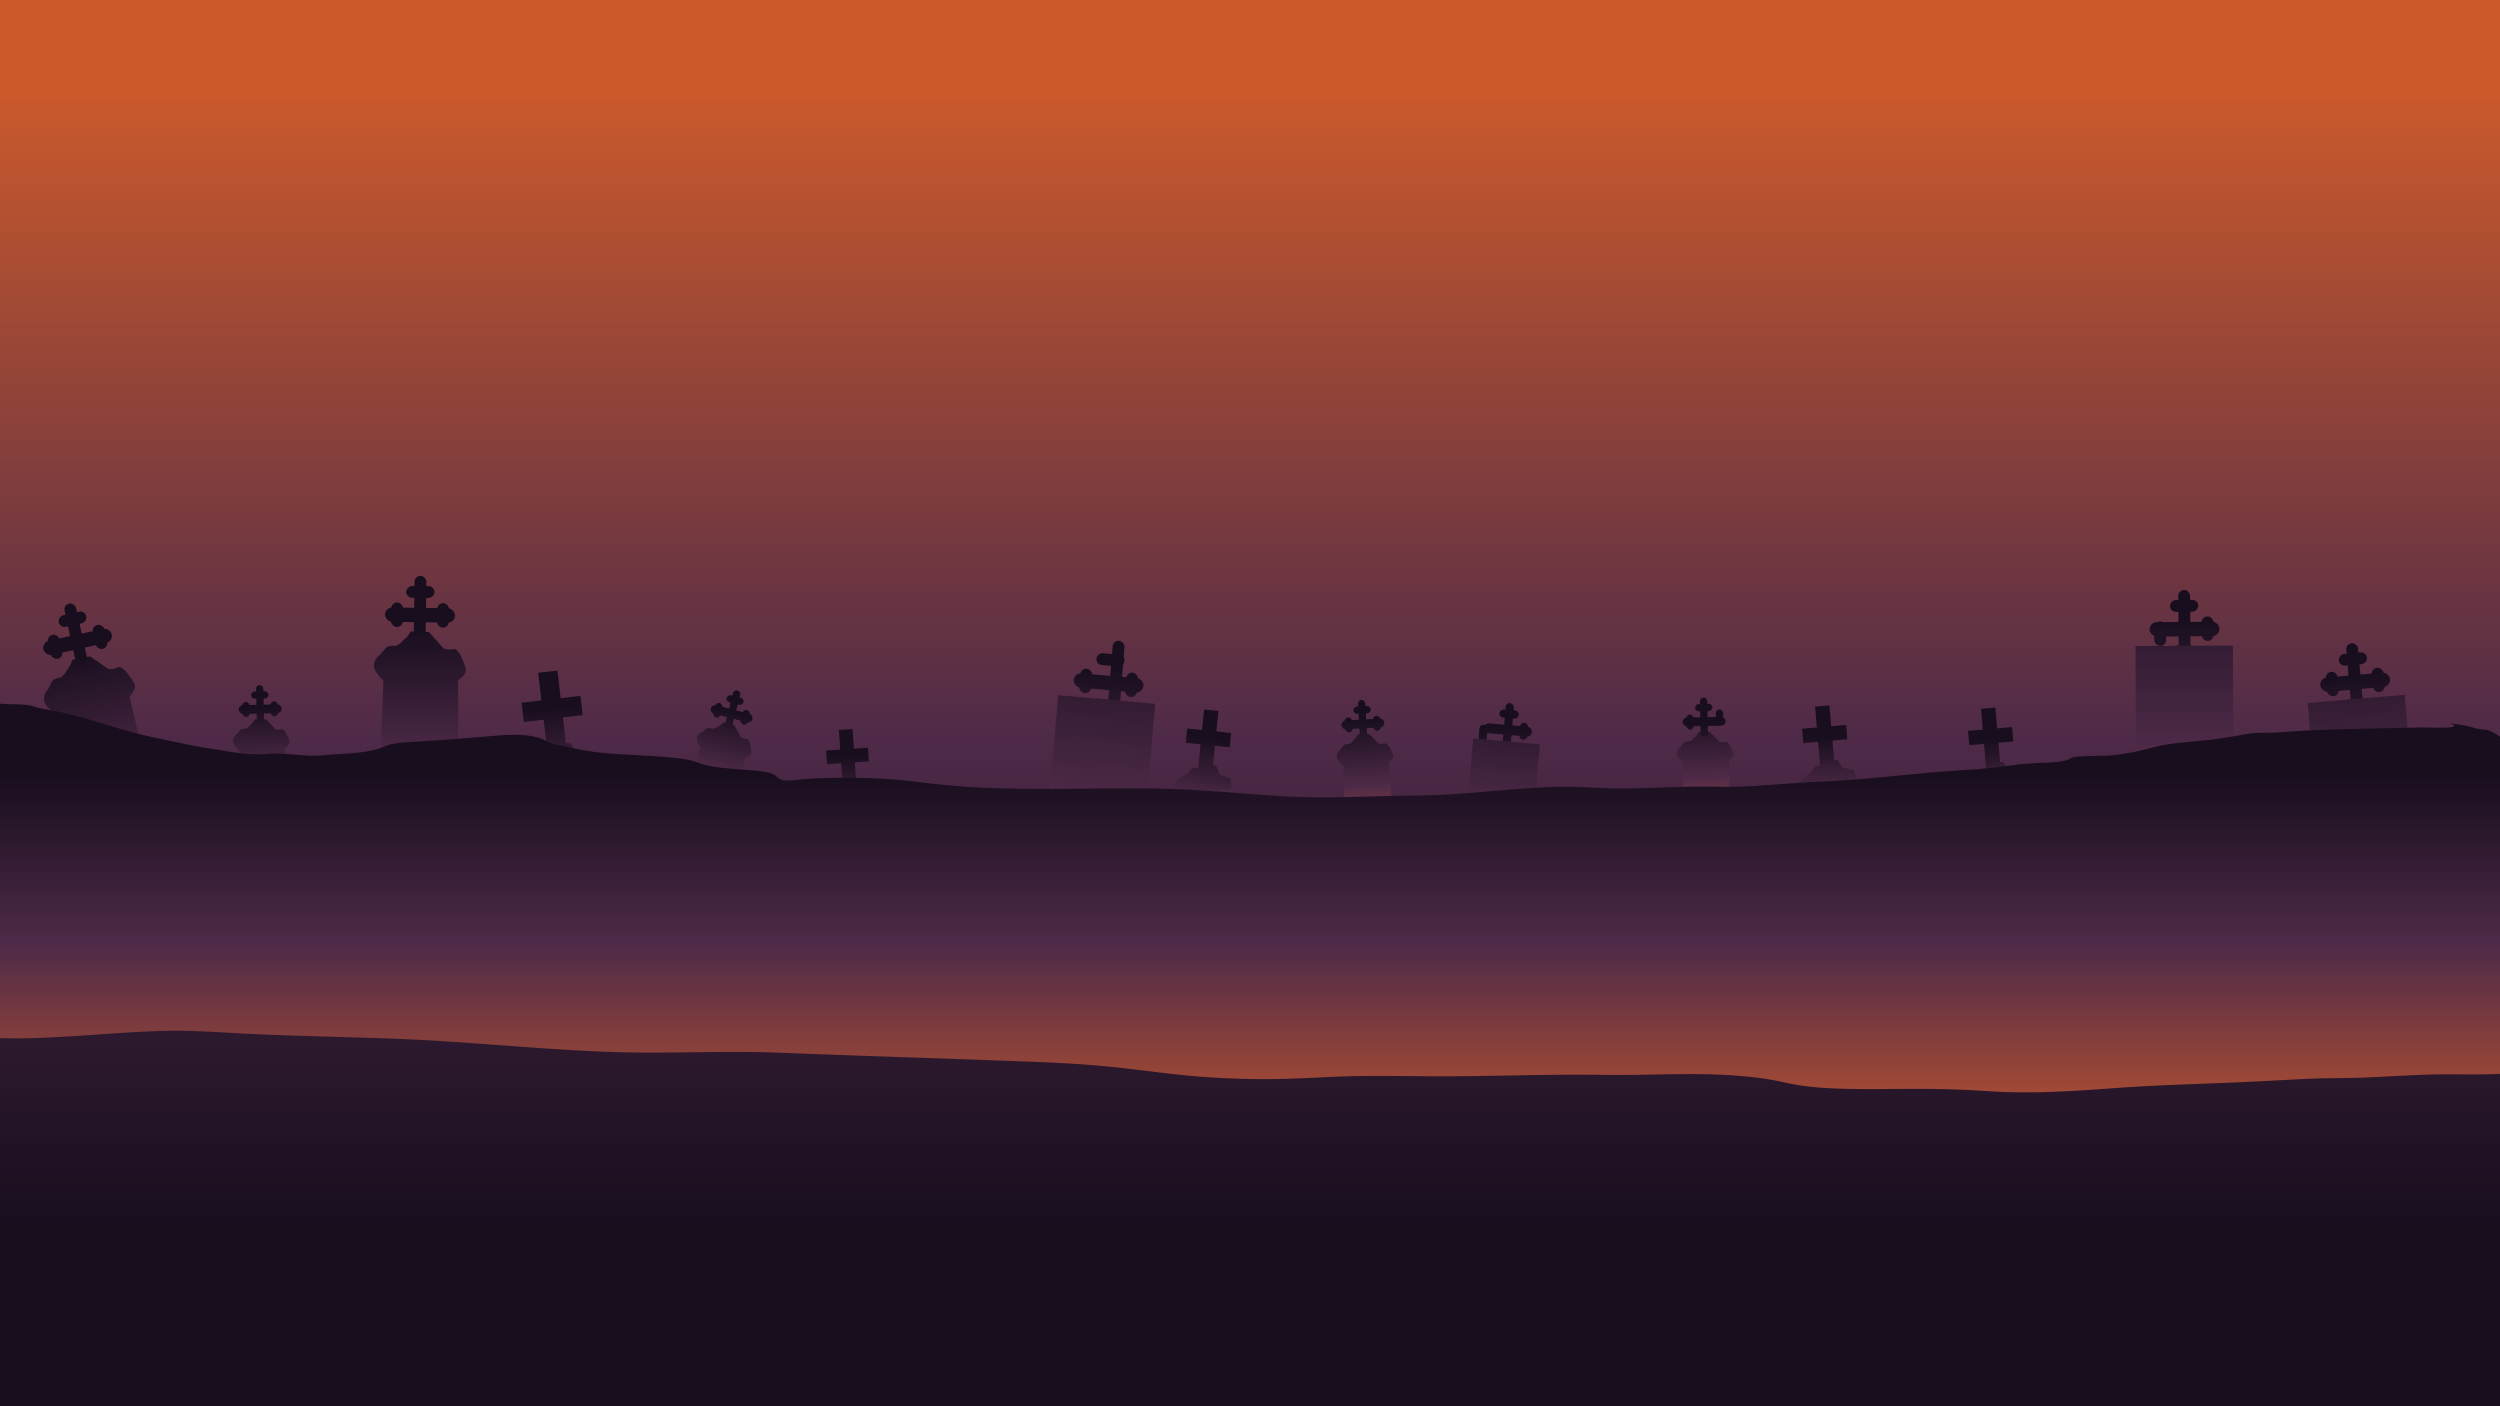 <svg xmlns="http://www.w3.org/2000/svg" xmlns:xlink="http://www.w3.org/1999/xlink" viewBox="0 0 1920 1080"><defs><linearGradient id="linear-gradient" x1="960" y1="73.31" x2="960" y2="942.51" gradientUnits="userSpaceOnUse"><stop offset="0" stop-color="#ca592c"/><stop offset="0.57" stop-color="#4e2a48"/><stop offset="1" stop-color="#180e1e"/></linearGradient><linearGradient id="linear-gradient-2" x1="320" y1="399.56" x2="315.39" y2="292.08" gradientTransform="matrix(0.99, 0.12, -0.12, 0.99, 648.54, 239.4)" xlink:href="#linear-gradient"/><linearGradient id="linear-gradient-3" x1="319.31" y1="399.59" x2="314.71" y2="292.1" gradientTransform="matrix(0.12, -0.99, 0.99, 0.12, 600.82, 845.35)" xlink:href="#linear-gradient"/><linearGradient id="linear-gradient-4" x1="320.07" y1="399.55" x2="315.46" y2="292.07" gradientTransform="matrix(0.98, 0.22, -0.22, 0.98, 684.1, 212.89)" xlink:href="#linear-gradient"/><linearGradient id="linear-gradient-5" x1="989.1" y1="433.39" x2="984.5" y2="325.91" gradientTransform="matrix(0.99, 0.12, -0.12, 0.99, 462.8, 125.1)" xlink:href="#linear-gradient"/><linearGradient id="linear-gradient-6" x1="988.42" y1="433.42" x2="983.82" y2="325.94" gradientTransform="matrix(0.12, -0.99, 0.99, 0.12, 962.72, 1502.98)" xlink:href="#linear-gradient"/><linearGradient id="linear-gradient-7" x1="989.18" y1="433.39" x2="984.57" y2="325.91" gradientTransform="matrix(1, 0.03, -0.03, 1, 427.75, 207.57)" xlink:href="#linear-gradient"/><linearGradient id="linear-gradient-8" x1="1116.54" y1="431.18" x2="1111.93" y2="323.7" gradientTransform="matrix(0.99, 0.12, -0.12, 0.99, 463.41, 114.14)" xlink:href="#linear-gradient"/><linearGradient id="linear-gradient-9" x1="1115.85" y1="431.21" x2="1111.25" y2="323.73" gradientTransform="matrix(0.12, -0.99, 0.99, 0.12, 1077.56, 1631.44)" xlink:href="#linear-gradient"/><linearGradient id="linear-gradient-10" x1="1116.61" y1="431.18" x2="1112" y2="323.7" gradientTransform="matrix(1, 0.03, -0.03, 1, 427.75, 207.57)" xlink:href="#linear-gradient"/><linearGradient id="linear-gradient-11" x1="2003.26" y1="1682.46" x2="1993.91" y2="1464.3" gradientTransform="matrix(0.99, 0.13, -0.13, 0.99, -931.96, -1207.49)" xlink:href="#linear-gradient"/><linearGradient id="linear-gradient-12" x1="2002.54" y1="1682.49" x2="1993.19" y2="1464.33" gradientTransform="matrix(1, 0.05, -0.05, 1, -1072.08, -1049.85)" xlink:href="#linear-gradient"/><linearGradient id="linear-gradient-13" x1="2002.5" y1="1682.49" x2="1993.15" y2="1464.34" gradientTransform="matrix(0.05, -1, 1, 0.05, -703.74, 2430.65)" xlink:href="#linear-gradient"/><linearGradient id="linear-gradient-14" x1="1984.97" y1="1683.24" x2="1975.62" y2="1465.09" gradientTransform="matrix(-1, -0.05, 0.05, -1, 2740.13, 2097.32)" xlink:href="#linear-gradient"/><linearGradient id="linear-gradient-15" x1="2020.25" y1="1681.73" x2="2010.9" y2="1463.57" gradientTransform="matrix(-1, -0.05, 0.05, -1, 2810.63, 2100.32)" xlink:href="#linear-gradient"/><linearGradient id="linear-gradient-16" x1="2002.61" y1="1682.49" x2="1993.26" y2="1464.33" gradientTransform="matrix(1, 0.05, -0.05, 1, -1072.54, -1049.87)" xlink:href="#linear-gradient"/><linearGradient id="linear-gradient-17" x1="1800.73" y1="1639.44" x2="1800.73" y2="1265.09" gradientTransform="matrix(1, 0, 0, 1, -955.61, -809.92)" xlink:href="#linear-gradient"/><linearGradient id="linear-gradient-18" x1="1053.13" y1="670.85" x2="1046.86" y2="552.39" xlink:href="#linear-gradient"/><linearGradient id="linear-gradient-19" x1="1052.67" y1="670.88" x2="1046.39" y2="552.42" gradientTransform="translate(33.08 -58.54) rotate(3.26)" xlink:href="#linear-gradient"/><linearGradient id="linear-gradient-20" x1="1052.64" y1="670.88" x2="1046.36" y2="552.42" gradientTransform="translate(442.26 1558.51) rotate(-86.74)" xlink:href="#linear-gradient"/><linearGradient id="linear-gradient-21" x1="1041.88" y1="671.45" x2="1035.61" y2="552.99" gradientTransform="translate(2038.32 1171.32) rotate(-176.74)" xlink:href="#linear-gradient"/><linearGradient id="linear-gradient-22" x1="1063.54" y1="670.3" x2="1057.26" y2="551.84" gradientTransform="translate(2081.66 1170.09) rotate(-176.74)" xlink:href="#linear-gradient"/><linearGradient id="linear-gradient-23" x1="1052.71" y1="670.88" x2="1046.44" y2="552.41" gradientTransform="translate(33.27 -58.54) rotate(3.26)" xlink:href="#linear-gradient"/><linearGradient id="linear-gradient-24" x1="225.7" y1="448.56" x2="219.43" y2="330.1" gradientTransform="matrix(0.95, 0.3, -0.3, 0.95, 452.83, 164.04)" xlink:href="#linear-gradient"/><linearGradient id="linear-gradient-25" x1="225.24" y1="448.59" x2="218.96" y2="330.13" gradientTransform="matrix(1, 0.06, -0.06, 1, 362.78, 202.6)" xlink:href="#linear-gradient"/><linearGradient id="linear-gradient-26" x1="225.21" y1="448.59" x2="218.93" y2="330.13" gradientTransform="matrix(0.06, -1, 1, 0.06, 229.71, 737.48)" xlink:href="#linear-gradient"/><linearGradient id="linear-gradient-27" x1="214.46" y1="449.16" x2="208.18" y2="330.7" gradientTransform="matrix(-1, -0.06, 0.06, -1, 740.39, 891.25)" xlink:href="#linear-gradient"/><linearGradient id="linear-gradient-28" x1="236.11" y1="448.01" x2="229.84" y2="329.55" gradientTransform="matrix(-1, -0.06, 0.06, -1, 783.1, 896.56)" xlink:href="#linear-gradient"/><linearGradient id="linear-gradient-29" x1="225.28" y1="448.59" x2="219.01" y2="330.13" gradientTransform="matrix(1, 0.06, -0.06, 1, 361.96, 202.5)" xlink:href="#linear-gradient"/><linearGradient id="linear-gradient-30" x1="193.02" y1="737.25" x2="186.74" y2="618.79" gradientTransform="matrix(1, 0.03, -0.03, 1, 34.78, -83.88)" xlink:href="#linear-gradient"/><linearGradient id="linear-gradient-31" x1="192.55" y1="737.28" x2="186.27" y2="618.82" gradientTransform="matrix(1, 0.06, -0.06, 1, 48.87, -87.42)" xlink:href="#linear-gradient"/><linearGradient id="linear-gradient-32" x1="192.52" y1="737.28" x2="186.24" y2="618.82" gradientTransform="matrix(0.06, -1, 1, 0.06, -421.63, 684.56)" xlink:href="#linear-gradient"/><linearGradient id="linear-gradient-33" x1="181.77" y1="737.85" x2="175.49" y2="619.39" gradientTransform="matrix(-1, -0.06, 0.06, -1, 328.97, 1176.95)" xlink:href="#linear-gradient"/><linearGradient id="linear-gradient-34" x1="203.43" y1="736.7" x2="197.15" y2="618.24" gradientTransform="matrix(-1, -0.06, 0.06, -1, 372.34, 1176.46)" xlink:href="#linear-gradient"/><linearGradient id="linear-gradient-35" x1="192.6" y1="737.28" x2="186.32" y2="618.82" gradientTransform="matrix(1, 0.06, -0.06, 1, 48.94, -87.42)" xlink:href="#linear-gradient"/><linearGradient id="linear-gradient-36" x1="1301.61" y1="708.8" x2="1295.33" y2="590.34" gradientTransform="matrix(1, 0.03, -0.03, 1, 34.78, -83.88)" xlink:href="#linear-gradient"/><linearGradient id="linear-gradient-37" x1="1301.14" y1="708.82" x2="1294.87" y2="590.36" gradientTransform="matrix(1, 0.06, -0.06, 1, 49.36, -112.33)" xlink:href="#linear-gradient"/><linearGradient id="linear-gradient-38" x1="1301.11" y1="708.83" x2="1294.84" y2="590.37" gradientTransform="matrix(0.06, -1, 1, 0.06, 652.75, 1802.64)" xlink:href="#linear-gradient"/><linearGradient id="linear-gradient-39" x1="1290.36" y1="709.4" x2="1284.08" y2="590.93" gradientTransform="matrix(-1, -0.06, 0.06, -1, 2546.33, 1221.15)" xlink:href="#linear-gradient"/><linearGradient id="linear-gradient-40" x1="1312.02" y1="708.25" x2="1305.74" y2="589.79" gradientTransform="matrix(-1, -0.06, 0.06, -1, 2589.7, 1220.66)" xlink:href="#linear-gradient"/><linearGradient id="linear-gradient-41" x1="1301.19" y1="708.82" x2="1294.91" y2="590.36" gradientTransform="matrix(1, 0.06, -0.06, 1, 49.44, -112.33)" xlink:href="#linear-gradient"/><linearGradient id="linear-gradient-42" x1="2309.12" y1="1616.61" x2="2302.68" y2="1466.39" gradientTransform="matrix(0.99, 0.13, -0.13, 0.99, -931.96, -1207.49)" xlink:href="#linear-gradient"/><linearGradient id="linear-gradient-43" x1="2308.62" y1="1616.63" x2="2302.18" y2="1466.41" gradientTransform="matrix(1, 0.05, -0.05, 1, -1074.18, -1023.7)" xlink:href="#linear-gradient"/><linearGradient id="linear-gradient-44" x1="2308.59" y1="1616.63" x2="2302.16" y2="1466.41" gradientTransform="matrix(0.05, -1, 1, 0.05, -413.08, 2780.87)" xlink:href="#linear-gradient"/><linearGradient id="linear-gradient-45" x1="2296.52" y1="1617.15" x2="2290.08" y2="1466.93" gradientTransform="matrix(-1, -0.05, 0.05, -1, 3366.29, 2143.88)" xlink:href="#linear-gradient"/><linearGradient id="linear-gradient-46" x1="2320.82" y1="1616.11" x2="2314.38" y2="1465.89" gradientTransform="matrix(-1, -0.05, 0.05, -1, 3414.83, 2145.94)" xlink:href="#linear-gradient"/><linearGradient id="linear-gradient-47" x1="2308.67" y1="1616.63" x2="2302.23" y2="1466.41" gradientTransform="matrix(1, 0.05, -0.05, 1, -1074.5, -1023.71)" xlink:href="#linear-gradient"/><linearGradient id="linear-gradient-48" x1="2109.44" y1="1553.14" x2="2109.44" y2="1295.36" gradientTransform="matrix(1, 0, 0, 1, -955.74, -782.48)" xlink:href="#linear-gradient"/><linearGradient id="linear-gradient-49" x1="2921.09" y1="1605.7" x2="2911.74" y2="1387.54" gradientTransform="matrix(1, 0.04, -0.04, 1, -1178.71, -1034.11)" xlink:href="#linear-gradient"/><linearGradient id="linear-gradient-50" x1="2920.37" y1="1605.73" x2="2911.02" y2="1387.57" gradientTransform="matrix(1, 0.05, -0.05, 1, -1166.66, -1056.66)" xlink:href="#linear-gradient"/><linearGradient id="linear-gradient-51" x1="2920.34" y1="1605.73" x2="2910.99" y2="1387.57" gradientTransform="matrix(0.05, -1, 1, 0.05, 155.47, 3309.58)" xlink:href="#linear-gradient"/><linearGradient id="linear-gradient-52" x1="2902.8" y1="1606.48" x2="2893.45" y2="1388.33" gradientTransform="matrix(-1, -0.05, 0.05, -1, 4486.77, 2022.99)" xlink:href="#linear-gradient"/><linearGradient id="linear-gradient-53" x1="2938.08" y1="1604.97" x2="2928.73" y2="1386.81" gradientTransform="matrix(-1, -0.05, 0.05, -1, 4557.4, 2022.7)" xlink:href="#linear-gradient"/><linearGradient id="linear-gradient-54" x1="2920.44" y1="1605.72" x2="2911.09" y2="1387.57" gradientTransform="matrix(1, 0.05, -0.05, 1, -1166.62, -1056.66)" xlink:href="#linear-gradient"/><linearGradient id="linear-gradient-55" x1="2720.99" y1="1601.3" x2="2720.99" y2="1226.95" gradientTransform="matrix(1, 0, 0, 1, -1043.3, -812.87)" xlink:href="#linear-gradient"/><linearGradient id="linear-gradient-56" x1="3140.29" y1="1698.05" x2="3130.94" y2="1479.89" gradientTransform="matrix(1, -0.04, 0.04, 1, -1382.79, -842.92)" xlink:href="#linear-gradient"/><linearGradient id="linear-gradient-57" x1="3139.57" y1="1698.08" x2="3130.22" y2="1479.92" gradientTransform="matrix(1, 0.05, -0.05, 1, -1250.75, -1118.18)" xlink:href="#linear-gradient"/><linearGradient id="linear-gradient-58" x1="3139.53" y1="1698.08" x2="3130.18" y2="1479.93" gradientTransform="matrix(0.05, -1, 1, 0.05, 182.82, 3565.16)" xlink:href="#linear-gradient"/><linearGradient id="linear-gradient-59" x1="3122" y1="1698.83" x2="3112.65" y2="1480.68" gradientTransform="matrix(-1, -0.05, 0.05, -1, 4832.63, 2167.48)" xlink:href="#linear-gradient"/><linearGradient id="linear-gradient-60" x1="3157.28" y1="1697.32" x2="3147.93" y2="1479.17" gradientTransform="matrix(-1, -0.05, 0.05, -1, 4903.12, 2164.37)" xlink:href="#linear-gradient"/><linearGradient id="linear-gradient-61" x1="3139.64" y1="1698.08" x2="3130.29" y2="1479.92" gradientTransform="matrix(1, 0.05, -0.05, 1, -1250.28, -1118.2)" xlink:href="#linear-gradient"/><linearGradient id="linear-gradient-62" x1="2936.11" y1="1702.78" x2="2936.11" y2="1328.43" gradientTransform="matrix(1, 0, 0, 1, -1121.97, -873.79)" xlink:href="#linear-gradient"/><linearGradient id="linear-gradient-63" x1="322.53" y1="717.44" x2="322.53" y2="482.14" xlink:href="#linear-gradient"/><linearGradient id="linear-gradient-64" x1="322.62" y1="717.44" x2="322.62" y2="482.14" gradientTransform="translate(-6.82 4.79) rotate(-0.84)" xlink:href="#linear-gradient"/><linearGradient id="linear-gradient-65" x1="322.8" y1="717.44" x2="322.8" y2="482.14" gradientTransform="translate(-127.04 784.05) rotate(-90.84)" xlink:href="#linear-gradient"/><linearGradient id="linear-gradient-66" x1="304.94" y1="717.44" x2="304.94" y2="482.14" gradientTransform="translate(616.77 939.72) rotate(179.16)" xlink:href="#linear-gradient"/><linearGradient id="linear-gradient-67" x1="340.24" y1="717.44" x2="340.24" y2="482.14" gradientTransform="translate(687.39 940.23) rotate(179.16)" xlink:href="#linear-gradient"/><linearGradient id="linear-gradient-68" x1="322.59" y1="717.44" x2="322.59" y2="482.14" gradientTransform="translate(-6.9 4.79) rotate(-0.84)" xlink:href="#linear-gradient"/><linearGradient id="linear-gradient-69" x1="274.79" y1="964.97" x2="274.79" y2="729.67" gradientTransform="matrix(0.97, -0.23, 0.23, 0.97, -372.78, -144.96)" xlink:href="#linear-gradient"/><linearGradient id="linear-gradient-70" x1="274.88" y1="964.97" x2="274.88" y2="729.67" gradientTransform="matrix(1, -0.01, 0.01, 1, -227, -222.73)" xlink:href="#linear-gradient"/><linearGradient id="linear-gradient-71" x1="275.07" y1="964.97" x2="275.07" y2="729.67" gradientTransform="matrix(-0.01, -1, 1, -0.01, -642.34, 760.93)" xlink:href="#linear-gradient"/><linearGradient id="linear-gradient-72" x1="257.21" y1="964.97" x2="257.21" y2="729.67" gradientTransform="matrix(-1, 0.01, -0.01, -1, 310.06, 1212.52)" xlink:href="#linear-gradient"/><linearGradient id="linear-gradient-73" x1="292.51" y1="964.97" x2="292.51" y2="729.67" gradientTransform="matrix(-1, 0.01, -0.01, -1, 379.87, 1204.94)" xlink:href="#linear-gradient"/><linearGradient id="linear-gradient-74" x1="274.86" y1="964.97" x2="274.86" y2="729.67" gradientTransform="matrix(1, -0.01, 0.01, 1, -225.83, -222.87)" xlink:href="#linear-gradient"/><linearGradient id="linear-gradient-75" x1="431.08" y1="687.88" x2="424.89" y2="543.57" gradientTransform="translate(67.52 -45.63) rotate(6.67)" xlink:href="#linear-gradient"/><linearGradient id="linear-gradient-76" x1="430.16" y1="687.92" x2="423.98" y2="543.61" gradientTransform="translate(-165.97 902.38) rotate(-83.33)" xlink:href="#linear-gradient"/><linearGradient id="linear-gradient-77" x1="431.18" y1="687.88" x2="424.99" y2="543.57" xlink:href="#linear-gradient"/><linearGradient id="linear-gradient-78" x1="606.22" y1="641.9" x2="601.85" y2="539.94" gradientTransform="matrix(0.99, 0.12, -0.12, 0.99, 117.07, -26.18)" xlink:href="#linear-gradient"/><linearGradient id="linear-gradient-79" x1="605.58" y1="641.93" x2="601.21" y2="539.97" gradientTransform="matrix(0.12, -0.99, 0.99, 0.12, 44.18, 1114.95)" xlink:href="#linear-gradient"/><linearGradient id="linear-gradient-80" x1="606.29" y1="641.9" x2="601.92" y2="539.94" gradientTransform="matrix(1, 0.05, -0.05, 1, 76.54, 11.49)" xlink:href="#linear-gradient"/><linearGradient id="linear-gradient-81" x1="960" y1="896.34" x2="960" y2="594.32" xlink:href="#linear-gradient"/></defs><title>correct bg</title><g id="Layer_2" data-name="Layer 2"><g id="Layer_1-2" data-name="Layer 1"><rect width="1920" height="1080" fill="url(#linear-gradient)"/><rect x="921.63" y="545.27" width="11.06" height="61.39" transform="translate(63.17 -91.03) rotate(5.82)" fill="url(#linear-gradient-2)"/><rect x="922.57" y="549.78" width="11.06" height="33.91" transform="translate(1586.01 -299.13) rotate(95.82)" fill="url(#linear-gradient-3)"/><polygon points="945.85 605.79 945.15 598.01 936.75 594.88 934.02 588.15 928.61 586.88 920.27 589.98 915.71 589.92 911.9 594.23 905.83 597.36 898.23 604.84 908.5 608.65 945.85 605.79" fill="url(#linear-gradient-4)"/><rect x="1396.55" y="542.24" width="11.06" height="61.39" transform="translate(-44.1 122.76) rotate(-4.94)" fill="url(#linear-gradient-5)"/><rect x="1395.75" y="546.74" width="11.06" height="33.91" transform="translate(1842.31 -880.9) rotate(85.06)" fill="url(#linear-gradient-6)"/><polygon points="1426.01 598.75 1423.87 591.24 1415.03 589.74 1411.1 583.63 1405.55 583.39 1397.93 588 1393.44 588.79 1390.5 593.73 1385.13 597.94 1379.05 606.7 1389.85 608.54 1426.01 598.75" fill="url(#linear-gradient-7)"/><rect x="1523.99" y="543.88" width="11.06" height="61.39" transform="translate(-43.76 133.73) rotate(-4.94)" fill="url(#linear-gradient-8)"/><rect x="1523.19" y="548.38" width="11.06" height="33.91" transform="translate(1960.42 -1006.37) rotate(85.06)" fill="url(#linear-gradient-9)"/><polygon points="1553.45 600.39 1551.31 592.88 1542.47 591.38 1538.54 585.27 1532.99 585.03 1525.37 589.64 1520.88 590.43 1517.94 595.37 1512.57 599.58 1506.49 608.34 1517.29 610.17 1553.45 600.39" fill="url(#linear-gradient-10)"/><path d="M871.68,652l5.48-75.58s7.89-3.77,6.24-9.32l-1.66-5.54s-2.69-9.78-6.86-9.15a12.35,12.35,0,0,1-7.21-1L857.32,538l-14-1.52-2.4,3.29-6.07,5.12-3.46,1.85a29.16,29.16,0,0,0-6,0c-1.77.39-6.37,5.71-6.37,5.71a10.81,10.81,0,0,0-5.5,7.12c-1.41,5.35,6.25,13.07,6.25,13.07l-8.22,75.75Z" fill="url(#linear-gradient-11)"/><rect x="847.28" y="494.38" width="9.1" height="49.39" rx="4.55" transform="matrix(1, 0.08, -0.08, 1, 47.13, -70.43)" fill="url(#linear-gradient-12)"/><rect x="848.33" y="495.94" width="9.1" height="21.66" rx="4.55" transform="translate(1430.2 -300.02) rotate(94.87)" fill="url(#linear-gradient-13)"/><rect x="829.28" y="513.56" width="9.1" height="18.85" rx="4.55" transform="translate(1620.26 1114.85) rotate(-175.13)" fill="url(#linear-gradient-14)"/><rect x="864.46" y="516.55" width="9.1" height="18.85" rx="4.55" transform="translate(1690.25 1123.82) rotate(-175.13)" fill="url(#linear-gradient-15)"/><rect x="824.56" y="518.95" width="53.73" height="11.05" rx="5.52" transform="translate(47.59 -70.38) rotate(4.87)" fill="url(#linear-gradient-16)"/><rect x="807.76" y="537.03" width="74.77" height="108.87" transform="translate(55.81 -72.66) rotate(5.09)" fill="url(#linear-gradient-17)"/><path d="M1070,631.83l-3.23-46.43s4.47-3,3-6.21l-1.49-3.23s-2.49-5.71-5-5a7.64,7.64,0,0,1-4.47,0l-7.45-7.2-8.61.29-1.17,2.21-3.25,3.63-1.95,1.43a17.82,17.82,0,0,0-3.63.52c-1,.39-3.38,4-3.38,4a6.63,6.63,0,0,0-2.73,4.8c-.39,3.38,4.94,7.41,4.94,7.41l1.58,46.77Z" fill="url(#linear-gradient-18)"/><rect x="1043.61" y="537.59" width="5.59" height="30.34" rx="2.79" transform="translate(-29.7 60.32) rotate(-3.26)" fill="url(#linear-gradient-19)"/><rect x="1043.18" y="538.53" width="5.59" height="13.31" rx="2.79" transform="translate(1530.88 -530.06) rotate(86.74)" fill="url(#linear-gradient-20)"/><rect x="1033.01" y="550.91" width="5.59" height="11.58" rx="2.79" transform="translate(2101.55 1053.66) rotate(176.74)" fill="url(#linear-gradient-21)"/><rect x="1054.66" y="549.68" width="5.59" height="11.58" rx="2.79" transform="translate(2144.75 1049.97) rotate(176.74)" fill="url(#linear-gradient-22)"/><rect x="1030.13" y="552.69" width="33" height="6.79" rx="3.39" transform="translate(-29.89 60.34) rotate(-3.26)" fill="url(#linear-gradient-23)"/><path d="M561.45,627.48l10.84-45.26s5.16-1.5,4.71-5l-.46-3.52s-.65-6.2-3.25-6.23A7.63,7.63,0,0,1,569,566.1l-4.95-9.1-8.31-2.31L554,556.45l-4.19,2.49-2.29.78a18,18,0,0,0-3.62-.59c-1.11.06-4.43,2.82-4.43,2.82a6.65,6.65,0,0,0-4,3.77c-1.39,3.1,2.49,8.54,2.49,8.54l-12.53,45.1Z" fill="url(#linear-gradient-24)"/><rect x="559.84" y="529.8" width="5.59" height="30.34" rx="2.79" transform="translate(150.8 -121.32) rotate(14.19)" fill="url(#linear-gradient-25)"/><rect x="561.7" y="530.96" width="5.59" height="13.31" rx="2.79" transform="translate(1224.11 122.17) rotate(104.19)" fill="url(#linear-gradient-26)"/><rect x="548.55" y="539.76" width="5.59" height="11.58" rx="2.79" transform="translate(952.09 1209.62) rotate(-165.81)" fill="url(#linear-gradient-27)"/><rect x="569.57" y="545.07" width="5.59" height="11.58" rx="2.79" transform="translate(992.2 1225.25) rotate(-165.81)" fill="url(#linear-gradient-28)"/><rect x="545.35" y="544.81" width="33" height="6.79" rx="3.39" transform="translate(151.57 -121.03) rotate(14.19)" fill="url(#linear-gradient-29)"/><path d="M220.57,621.15l-1.63-46.51s4.57-2.83,3.19-6.1l-1.38-3.28s-2.29-5.79-4.79-5.13a7.55,7.55,0,0,1-4.47-.16l-7.2-7.45h-8.62l-1.24,2.16-3.37,3.53-2,1.36a18.12,18.12,0,0,0-3.65.39c-1,.35-3.51,3.91-3.51,3.91a6.63,6.63,0,0,0-2.89,4.71c-.51,3.36,4.67,7.56,4.67,7.56l0,46.81Z" fill="url(#linear-gradient-30)"/><rect x="196.9" y="526.15" width="5.59" height="30.34" rx="2.79" transform="translate(-12.11 4.62) rotate(-1.29)" fill="url(#linear-gradient-31)"/><rect x="196.73" y="527.08" width="5.59" height="13.31" rx="2.79" transform="translate(728.64 322.28) rotate(88.71)" fill="url(#linear-gradient-32)"/><rect x="186.16" y="539.1" width="5.59" height="11.58" rx="2.79" transform="translate(390.11 1085.39) rotate(178.71)" fill="url(#linear-gradient-33)"/><rect x="207.85" y="538.61" width="5.59" height="11.58" rx="2.79" transform="translate(433.46 1083.93) rotate(178.71)" fill="url(#linear-gradient-34)"/><rect x="183.3" y="541.25" width="33" height="6.79" rx="3.39" transform="translate(-12.19 4.63) rotate(-1.29)" fill="url(#linear-gradient-35)"/><path d="M1329.5,630.79l-1.63-46.51s4.56-2.82,3.19-6.1l-1.38-3.28s-2.29-5.79-4.79-5.13a7.6,7.6,0,0,1-4.47-.15l-7.2-7.46h-8.62l-1.24,2.17-3.37,3.52-2,1.36a18.12,18.12,0,0,0-3.65.39c-1,.36-3.52,3.91-3.52,3.91a6.66,6.66,0,0,0-2.89,4.71c-.5,3.36,4.68,7.57,4.68,7.57l0,46.8Z" fill="url(#linear-gradient-36)"/><rect x="1305.82" y="535.79" width="5.59" height="30.34" rx="2.79" transform="translate(-12.05 29.54) rotate(-1.29)" fill="url(#linear-gradient-37)"/><rect x="1305.65" y="536.72" width="5.59" height="13.31" rx="2.79" transform="translate(1822.3 -776.94) rotate(88.71)" fill="url(#linear-gradient-38)"/><rect x="1295.09" y="548.74" width="5.59" height="11.58" rx="2.79" transform="translate(2607.9 1079.76) rotate(178.71)" fill="url(#linear-gradient-39)"/><rect x="1316.77" y="548.25" width="5.59" height="11.58" rx="2.79" transform="matrix(-1, 0.02, -0.02, -1, 2651.25, 1078.3)" fill="url(#linear-gradient-40)"/><rect x="1292.23" y="550.89" width="33" height="6.79" rx="3.39" transform="translate(-12.12 29.54) rotate(-1.29)" fill="url(#linear-gradient-41)"/><path d="M1172,648.38l3.77-52s5.43-2.59,4.29-6.41l-1.14-3.82s-1.85-6.73-4.73-6.3a8.53,8.53,0,0,1-5-.71l-7.12-9.17-9.61-1-1.65,2.27-4.18,3.52-2.39,1.27a20.74,20.74,0,0,0-4.12,0c-1.21.27-4.38,3.94-4.38,3.94a7.43,7.43,0,0,0-3.79,4.9c-1,3.68,4.3,9,4.3,9l-5.65,52.17Z" fill="url(#linear-gradient-42)"/><rect x="1155.18" y="539.87" width="6.27" height="34.01" rx="3.13" transform="translate(51.45 -96.31) rotate(4.87)" fill="url(#linear-gradient-43)"/><rect x="1155.9" y="540.95" width="6.27" height="14.92" rx="3.13" transform="translate(1803.82 -559.9) rotate(94.87)" fill="url(#linear-gradient-44)"/><rect x="1142.79" y="553.08" width="6.27" height="12.98" rx="3.13" transform="matrix(-1, -0.08, 0.08, -1, 2240.21, 1214.38)" fill="url(#linear-gradient-45)"/><rect x="1167.01" y="555.14" width="6.27" height="12.98" rx="3.13" transform="translate(2288.4 1220.56) rotate(-175.13)" fill="url(#linear-gradient-46)"/><rect x="1139.54" y="556.8" width="37" height="7.61" rx="3.8" transform="translate(51.76 -96.27) rotate(4.87)" fill="url(#linear-gradient-47)"/><rect x="1127.97" y="569.24" width="51.48" height="74.97" transform="translate(58.38 -99.97) rotate(5.09)" fill="url(#linear-gradient-48)"/><path d="M1709.73,608.13l-1.55-75.76s7.5-4.49,5.34-9.85l-2.17-5.37s-3.58-9.48-7.68-8.47a12.34,12.34,0,0,1-7.26-.36L1684.87,496l-14-.21-2.08,3.5-5.57,5.65-3.28,2.17a29.38,29.38,0,0,0-6,.56c-1.72.55-5.81,6.27-5.81,6.27a10.8,10.8,0,0,0-4.82,7.6c-.9,5.46,7.44,12.43,7.44,12.43l-1.16,76.19Z" fill="url(#linear-gradient-49)"/><rect x="1673.09" y="452.98" width="9.1" height="49.39" rx="4.55" transform="translate(-3.73 13.29) rotate(-0.45)" fill="url(#linear-gradient-50)"/><rect x="1672.99" y="454.5" width="9.1" height="21.66" rx="4.55" transform="translate(2129.53 -1215.85) rotate(89.55)" fill="url(#linear-gradient-51)"/><rect x="1655.53" y="473.81" width="9.1" height="18.85" rx="4.55" transform="matrix(-1, 0.01, -0.01, -1, 3323.93, 953.31)" fill="url(#linear-gradient-52)"/><rect x="1690.84" y="473.53" width="9.1" height="18.85" rx="4.55" transform="translate(3394.54 952.47) rotate(179.55)" fill="url(#linear-gradient-53)"/><rect x="1650.87" y="477.57" width="53.73" height="11.05" rx="5.52" transform="translate(-3.77 13.29) rotate(-0.45)" fill="url(#linear-gradient-54)"/><rect x="1640.31" y="495.94" width="74.77" height="108.87" transform="translate(-2.21 6.8) rotate(-0.23)" fill="url(#linear-gradient-55)"/><path d="M1850.7,645.94l-7.61-75.39s7.12-5.07,4.53-10.25l-2.58-5.18s-4.33-9.16-8.34-7.83a12.34,12.34,0,0,1-7.27.23l-12.49-11.34-14,.92-1.79,3.65-5.09,6.08-3.1,2.42a29.74,29.74,0,0,0-5.89,1c-1.67.69-5.29,6.73-5.29,6.73a10.81,10.81,0,0,0-4.2,8c-.46,5.52,8.41,11.8,8.41,11.8l5,76Z" fill="url(#linear-gradient-56)"/><rect x="1803.72" y="493.78" width="9.1" height="49.39" rx="4.55" transform="translate(-38.58 160.98) rotate(-5.04)" fill="url(#linear-gradient-57)"/><rect x="1802.63" y="495.34" width="9.1" height="21.66" rx="4.55" transform="translate(2152.49 -1338.52) rotate(84.96)" fill="url(#linear-gradient-58)"/><rect x="1786.66" y="515.99" width="9.1" height="18.85" rx="4.55" transform="translate(3621.68 891.33) rotate(174.96)" fill="url(#linear-gradient-59)"/><rect x="1821.84" y="512.89" width="9.1" height="18.85" rx="4.55" transform="translate(3691.62 882.04) rotate(174.96)" fill="url(#linear-gradient-60)"/><rect x="1781.94" y="518.34" width="53.73" height="11.05" rx="5.52" transform="translate(-39.05 161.04) rotate(-5.04)" fill="url(#linear-gradient-61)"/><rect x="1776.76" y="536.5" width="74.77" height="108.87" transform="translate(-43.25 154.59) rotate(-4.82)" fill="url(#linear-gradient-62)"/><path d="M351.76,598.11l.16-75.77s7.6-4.32,5.56-9.73l-2.05-5.42s-3.37-9.56-7.48-8.64a12.36,12.36,0,0,1-7.26-.52l-11.26-12.56-14-.53-2.16,3.45-5.69,5.53L304.22,496a29.44,29.44,0,0,0-6,.42c-1.73.52-5.95,6.15-5.95,6.15a10.82,10.82,0,0,0-5,7.48c-1,5.44,7.16,12.6,7.16,12.6l-2.88,76.15Z" fill="url(#linear-gradient-63)"/><rect x="318.07" y="442.27" width="9.1" height="49.39" rx="4.55" transform="translate(6.89 -4.69) rotate(0.84)" fill="url(#linear-gradient-64)"/><rect x="318.25" y="443.79" width="9.1" height="21.66" rx="4.55" transform="translate(782.1 138.53) rotate(90.84)" fill="url(#linear-gradient-65)"/><rect x="300.39" y="462.7" width="9.1" height="18.85" rx="4.55" transform="translate(602.91 948.67) rotate(-179.16)" fill="url(#linear-gradient-66)"/><rect x="335.69" y="463.22" width="9.1" height="18.85" rx="4.55" transform="translate(673.51 950.23) rotate(-179.16)" fill="url(#linear-gradient-67)"/><rect x="295.73" y="466.86" width="53.73" height="11.05" rx="5.52" transform="translate(6.97 -4.69) rotate(0.84)" fill="url(#linear-gradient-68)"/><path d="M116.74,608.65l-17.19-73.8s6.41-5.94,3.18-10.75l-3.23-4.8s-5.46-8.54-9.26-6.7a12.38,12.38,0,0,1-7.19,1.16l-13.83-9.65-13.78,2.7-1.31,3.85-4.28,6.68-2.76,2.8a29.49,29.49,0,0,0-5.71,1.77c-1.57.9-4.39,7.35-4.39,7.35a10.83,10.83,0,0,0-3.14,8.43c.25,5.53,9.85,10.62,9.85,10.62L58.33,623.1Z" fill="url(#linear-gradient-69)"/><rect x="53.8" y="462.96" width="9.1" height="49.39" rx="4.55" transform="translate(-103.28 23.88) rotate(-12.39)" fill="url(#linear-gradient-70)"/><rect x="51.15" y="464.76" width="9.1" height="21.66" rx="4.55" transform="translate(508.26 319.13) rotate(77.61)" fill="url(#linear-gradient-71)"/><rect x="37.77" y="487.3" width="9.1" height="18.85" rx="4.55" transform="translate(190.24 972.79) rotate(167.61)" fill="url(#linear-gradient-72)"/><rect x="72.26" y="479.72" width="9.1" height="18.85" rx="4.55" transform="translate(256.79 950.41) rotate(167.61)" fill="url(#linear-gradient-73)"/><rect x="32.7" y="487.41" width="53.73" height="11.05" rx="5.52" transform="translate(-104.38 24.26) rotate(-12.39)" fill="url(#linear-gradient-74)"/><rect x="418.03" y="515.6" width="14.86" height="82.43" transform="translate(-61.76 53.16) rotate(-6.67)" fill="url(#linear-gradient-75)"/><rect x="416.59" y="521.67" width="14.86" height="45.53" transform="translate(915.55 60.08) rotate(83.33)" fill="url(#linear-gradient-76)"/><polygon points="458.62 590.49 455.44 580.49 443.52 578.84 438 570.8 430.53 570.7 420.49 577.19 414.51 578.44 410.76 585.19 403.72 591.06 395.93 603.06 410.49 605.08 458.62 590.49" fill="url(#linear-gradient-77)"/><rect x="646.23" y="560.21" width="10.5" height="58.24" transform="translate(-38.48 45.55) rotate(-3.89)" fill="url(#linear-gradient-78)"/><rect x="645.63" y="564.46" width="10.5" height="32.17" transform="translate(1185.93 -108.21) rotate(86.11)" fill="url(#linear-gradient-79)"/><polygon points="673.72 614.22 671.82 607.06 663.47 605.49 659.84 599.62 654.58 599.3 647.27 603.54 643 604.21 640.13 608.84 634.96 612.75 629.05 620.95 639.26 622.88 673.72 614.22" fill="url(#linear-gradient-80)"/><path d="M1920,565.81a41.3,41.3,0,0,0-7.31-4.32c-4.93-1.89-4.29-.82-9.71-1.76-3.41-.59-6.12-1.84-9.63-2.46-3.78-.67-8.14-1.17-12.08-1.78,4.83,2,9.9,4-20.41,3.15-14.57.45-73.66,1.25-99.16,3-6.34.45-12.47,1-18.93,1.06-8,.08-11.37,0-18.53,1.24-9.34,1.62-18.81,3.37-28.62,4.42-12.58,1.34-27.85,2.2-39,4.92-12.79,3.11-20.08,5.41-35.4,6.86-6.19.59-23.66.1-29.14,1.5-2,.51-2.87,1.63-4.62,2.13-9.1,2.59-23.57,1.83-34,3-13.6,1.47-24.61,3.51-39.27,4.31-41.55,2.28-77.37,7.64-119.26,9.44-17.83.77-35,2.44-52.67,3.39-10.56.57-21.24.29-31.84.23-21.08-.11-41.89,1.27-62.93,1.44-17.28.15-34.58-1.73-51.59-1.26-36.87,1-72.58,6.56-109.91,6.69-24.9.08-49.56,1.54-74.5,1.33-40.27-.33-78.83-5.78-119-6.62-61.08-1.27-123.15,3.13-182.28-4.55a471.1,471.1,0,0,0-70.28-3.78c-8,.15-15.74.46-23.66,1.09-7.38.59-12.56,2.09-17.18-.17-3.45-1.68-2.43-3-7.69-4.61-4.22-1.28-8.47-1.54-13.29-2-10.91-1-25.5-1.61-35.27-3.92-6.21-1.47-9.85-3.72-16.89-4.72-18.9-2.7-40.63-2.94-60.27-4.56-12.15-1-24.4-3.49-35.17-6-3.18-.74-4.83-.74-7.41-1.85-4.21-1.81-7.51-3.86-13.75-5.1-13.26-2.63-30-.27-43.52.74s-27,2.14-40.54,3c-7.63.49-19.56.91-26,2.58-3.35.86-5.95,2.52-9.54,3.46a110.36,110.36,0,0,1-18.88,3.13c-8.07.61-14.91.85-22.83,1.61-14.47,1.37-28.63-2.37-42.76-1.11-16,1.44-30.15-2-45.6-4.35-13.85-2.12-26.67-5.25-40-7.95-26.5-5.38-47.72-14.12-73.89-19.91-5.16-1.14-10.32-1.74-15.37-2.9-3.24-.74-5.78-1.95-9.51-2.42C14,540.63,7,541.11,0,540.4V797.25c19.32.72,38.66-.44,59.31-1.71,20.84-1.28,41.26-3,62.27-3.72,24.5-.86,45,1,69.63,2.17,45.2,2.21,90.81,2.42,136,4.88,51.6,2.81,102.18,8.26,154.29,9.34,38.39.8,77-1.28,115.29.21,61,2.39,122.2,4.26,183.28,6.53,23.13.85,46.84,1.82,69.54,4,19.7,1.9,39,4.72,58.66,6.71a625.49,625.49,0,0,0,81.46,2.82c13.52-.37,26.57-1.24,40-1.73,28.09-1,56.57,0,84.72-.17,39.38-.2,78.24-1.68,117.64-1.07,34.87.54,72.81-2.27,107,1.07a239.36,239.36,0,0,1,27.65,3.91,199.75,199.75,0,0,0,36.59,5.16c19.54,1.05,38.63.74,58.32.62,23.11-.13,42.47.19,64.92,1.71,34.17,2.32,66.21-.05,99.93-2.48,35.62-2.57,71.83-3.15,107.71-5,12.61-.63,25.18-1.35,37.8-1.95,14.7-.7,29.48-.38,44.16-1,22.56-.94,44-2.62,66.88-2.47,12.36.08,24.73.19,37-.31Z" fill="url(#linear-gradient-81)"/></g></g></svg>
